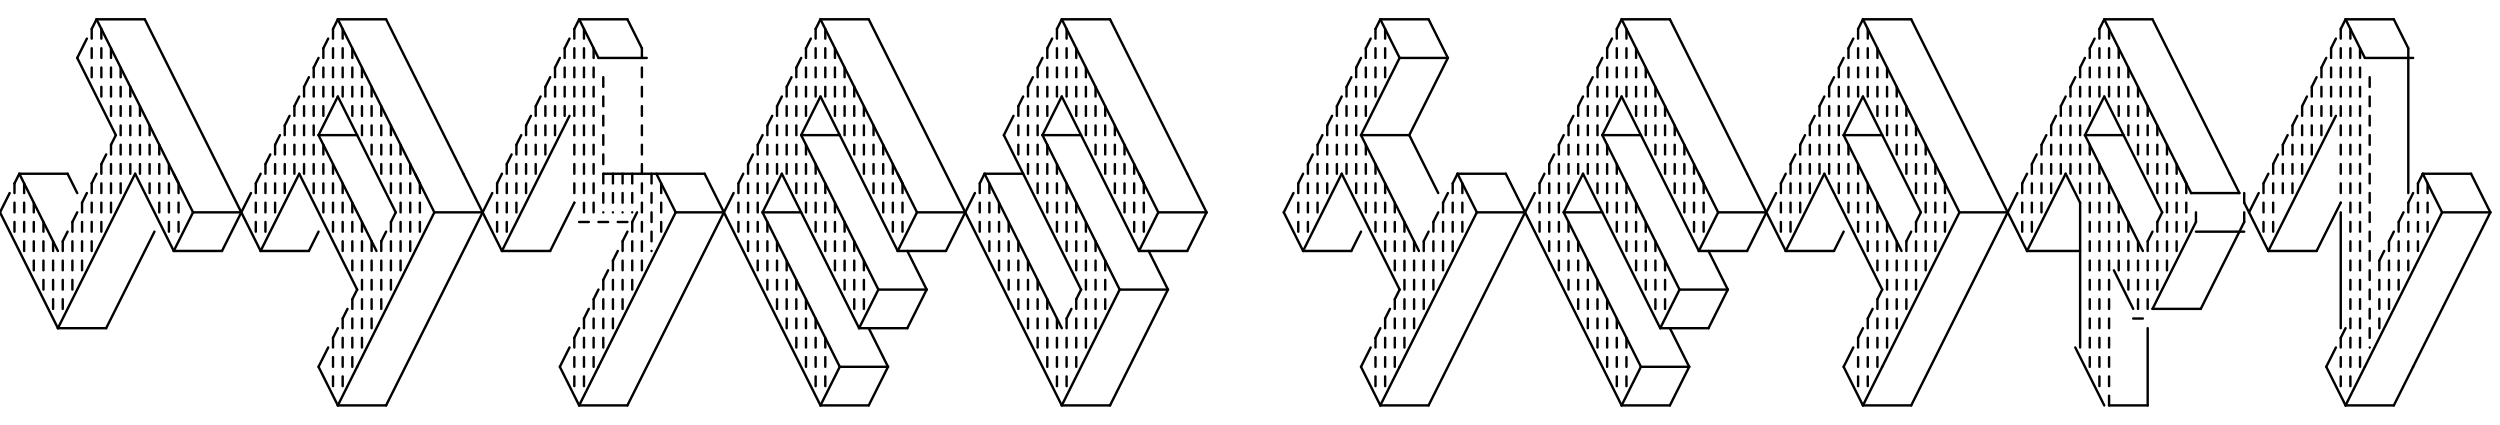 <svg xmlns="http://www.w3.org/2000/svg" width="2072" height="352" class="svgbob">
    <style>
      .svgbob line, .svgbob path, .svgbob circle, .svgbob rect, .svgbob polygon {
      stroke: black;
      stroke-width: 2;
      stroke-opacity: 1;
      fill-opacity: 1;
      stroke-linecap: round;
      stroke-linejoin: miter;
      }
      .svgbob text {
      white-space: pre;
      fill: black;
      font-family: Iosevka Fixed, monospace;
      font-size: 14px;
      }
      .svgbob rect.backdrop {
      stroke: none;
      fill: white;
      }
      .svgbob .broken {
      stroke-dasharray: 8;
      }
      .svgbob .filled {
      fill: black;
      }
      .svgbob .bg_filled {
      fill: white;
      stroke-width: 1;
      }
      .svgbob .nofill {
      fill: white;
      }
      .svgbob .end_marked_arrow {
      marker-end: url(#arrow);
      }
      .svgbob .start_marked_arrow {
      marker-start: url(#arrow);
      }
      .svgbob .end_marked_diamond {
      marker-end: url(#diamond);
      }
      .svgbob .start_marked_diamond {
      marker-start: url(#diamond);
      }
      .svgbob .end_marked_circle {
      marker-end: url(#circle);
      }
      .svgbob .start_marked_circle {
      marker-start: url(#circle);
      }
      .svgbob .end_marked_open_circle {
      marker-end: url(#open_circle);
      }
      .svgbob .start_marked_open_circle {
      marker-start: url(#open_circle);
      }
      .svgbob .end_marked_big_open_circle {
      marker-end: url(#big_open_circle);
      }
      .svgbob .start_marked_big_open_circle {
      marker-start: url(#big_open_circle);
      }
      <!--separator-->
    </style>
    <defs>
      <marker id="arrow" viewBox="-2 -2 8 8" refX="4" refY="2" markerWidth="7" markerHeight="7" orient="auto-start-reverse">
        <polygon points="0,0 0,4 4,2 0,0"></polygon>
      </marker>
      <marker id="diamond" viewBox="-2 -2 8 8" refX="4" refY="2" markerWidth="7" markerHeight="7" orient="auto-start-reverse">
        <polygon points="0,2 2,0 4,2 2,4 0,2"></polygon>
      </marker>
      <marker id="circle" viewBox="0 0 8 8" refX="4" refY="4" markerWidth="7" markerHeight="7" orient="auto-start-reverse">
        <circle cx="4" cy="4" r="2" class="filled"></circle>
      </marker>
      <marker id="open_circle" viewBox="0 0 8 8" refX="4" refY="4" markerWidth="7" markerHeight="7" orient="auto-start-reverse">
        <circle cx="4" cy="4" r="2" class="bg_filled"></circle>
      </marker>
      <marker id="big_open_circle" viewBox="0 0 8 8" refX="4" refY="4" markerWidth="7" markerHeight="7" orient="auto-start-reverse">
        <circle cx="4" cy="4" r="3" class="bg_filled"></circle>
      </marker>
    </defs>
    <rect class="backdrop" x="0" y="0" width="2072" height="352"></rect>
    <line x1="1964" y1="64" x2="1964" y2="288" class="broken"></line>
    <line x1="1820" y1="192" x2="1860" y2="192" class="solid"></line>
    <line x1="1940" y1="176" x2="1940" y2="272" class="solid"></line>
    <line x1="1752" y1="224" x2="1768" y2="256" class="solid"></line>
    <line x1="1768" y1="264" x2="1780" y2="264" class="broken"></line>
    <line x1="1720" y1="288" x2="1744" y2="336" class="solid"></line>
    <g>
      <line x1="80" y1="16" x2="120" y2="16" class="solid"></line>
      <line x1="80" y1="16" x2="76" y2="24" class="solid"></line>
      <line x1="76" y1="24" x2="76" y2="64" class="broken"></line>
      <line x1="80" y1="16" x2="148" y2="152" class="solid"></line>
      <line x1="84" y1="24" x2="84" y2="80" class="broken"></line>
      <line x1="120" y1="16" x2="184" y2="144" class="solid"></line>
      <line x1="92" y1="40" x2="92" y2="96" class="broken"></line>
      <line x1="100" y1="56" x2="100" y2="160" class="broken"></line>
      <line x1="108" y1="72" x2="108" y2="144" class="broken"></line>
      <line x1="116" y1="88" x2="116" y2="144" class="broken"></line>
      <line x1="124" y1="104" x2="124" y2="160" class="broken"></line>
      <line x1="132" y1="120" x2="132" y2="176" class="broken"></line>
      <line x1="140" y1="136" x2="140" y2="192" class="broken"></line>
      <line x1="144" y1="144" x2="160" y2="176" class="solid"></line>
      <line x1="148" y1="152" x2="148" y2="192" class="broken"></line>
      <line x1="184" y1="144" x2="216" y2="208" class="solid"></line>
      <line x1="248" y1="144" x2="216" y2="208" class="solid"></line>
      <line x1="248" y1="144" x2="296" y2="240" class="solid"></line>
      <line x1="160" y1="176" x2="200" y2="176" class="solid"></line>
      <line x1="208" y1="160" x2="184" y2="208" class="solid"></line>
      <line x1="216" y1="208" x2="256" y2="208" class="solid"></line>
      <line x1="264" y1="192" x2="256" y2="208" class="solid"></line>
      <line x1="296" y1="240" x2="292" y2="248" class="solid"></line>
      <line x1="292" y1="248" x2="292" y2="304" class="broken"></line>
      <line x1="112" y1="144" x2="48" y2="272" class="solid"></line>
      <line x1="112" y1="144" x2="144" y2="208" class="solid"></line>
      <line x1="160" y1="176" x2="144" y2="208" class="solid"></line>
      <line x1="144" y1="208" x2="184" y2="208" class="solid"></line>
      <line x1="8" y1="160" x2="0" y2="176" class="solid"></line>
      <line x1="0" y1="176" x2="48" y2="272" class="solid"></line>
      <line x1="128" y1="192" x2="88" y2="272" class="solid"></line>
      <line x1="48" y1="272" x2="88" y2="272" class="solid"></line>
    </g>
    <g>
      <line x1="280" y1="16" x2="320" y2="16" class="solid"></line>
      <line x1="280" y1="16" x2="276" y2="24" class="solid"></line>
      <line x1="276" y1="24" x2="276" y2="80" class="broken"></line>
      <line x1="280" y1="16" x2="348" y2="152" class="solid"></line>
      <line x1="284" y1="24" x2="284" y2="80" class="broken"></line>
      <line x1="320" y1="16" x2="384" y2="144" class="solid"></line>
      <line x1="292" y1="40" x2="292" y2="96" class="broken"></line>
      <line x1="300" y1="56" x2="300" y2="112" class="broken"></line>
      <line x1="308" y1="72" x2="308" y2="128" class="broken"></line>
      <line x1="316" y1="88" x2="316" y2="144" class="broken"></line>
      <line x1="324" y1="104" x2="324" y2="160" class="broken"></line>
      <line x1="332" y1="120" x2="332" y2="224" class="broken"></line>
      <line x1="340" y1="136" x2="340" y2="208" class="broken"></line>
      <line x1="344" y1="144" x2="360" y2="176" class="solid"></line>
      <line x1="348" y1="152" x2="348" y2="192" class="broken"></line>
      <line x1="480" y1="16" x2="520" y2="16" class="solid"></line>
      <line x1="480" y1="16" x2="476" y2="24" class="solid"></line>
      <line x1="476" y1="24" x2="476" y2="168" class="broken"></line>
      <line x1="480" y1="16" x2="496" y2="48" class="solid"></line>
      <line x1="484" y1="24" x2="484" y2="176" class="broken"></line>
      <line x1="520" y1="16" x2="532" y2="40" class="solid"></line>
      <line x1="492" y1="40" x2="492" y2="176" class="broken"></line>
      <line x1="496" y1="48" x2="536" y2="48" class="solid"></line>
      <line x1="532" y1="40" x2="532" y2="224" class="broken"></line>
      <line x1="476" y1="168" x2="456" y2="208" class="solid"></line>
      <line x1="472" y1="96" x2="416" y2="208" class="solid"></line>
      <line x1="384" y1="144" x2="416" y2="208" class="solid"></line>
      <line x1="360" y1="176" x2="400" y2="176" class="solid"></line>
      <line x1="408" y1="160" x2="320" y2="336" class="solid"></line>
      <line x1="360" y1="176" x2="296" y2="304" class="solid"></line>
      <line x1="416" y1="208" x2="456" y2="208" class="solid"></line>
      <line x1="272" y1="288" x2="264" y2="304" class="solid"></line>
      <line x1="264" y1="304" x2="280" y2="336" class="solid"></line>
      <line x1="296" y1="304" x2="280" y2="336" class="solid"></line>
      <line x1="280" y1="336" x2="320" y2="336" class="solid"></line>
    </g>
    <g>
      <line x1="680" y1="16" x2="720" y2="16" class="solid"></line>
      <line x1="680" y1="16" x2="676" y2="24" class="solid"></line>
      <line x1="676" y1="24" x2="676" y2="80" class="broken"></line>
      <line x1="680" y1="16" x2="748" y2="152" class="solid"></line>
      <line x1="684" y1="24" x2="684" y2="80" class="broken"></line>
      <line x1="720" y1="16" x2="848" y2="272" class="solid"></line>
      <line x1="692" y1="40" x2="692" y2="96" class="broken"></line>
      <line x1="700" y1="56" x2="700" y2="112" class="broken"></line>
      <line x1="708" y1="72" x2="708" y2="128" class="broken"></line>
      <line x1="716" y1="88" x2="716" y2="144" class="broken"></line>
      <line x1="724" y1="104" x2="724" y2="160" class="broken"></line>
      <line x1="732" y1="120" x2="732" y2="176" class="broken"></line>
      <line x1="740" y1="136" x2="740" y2="192" class="broken"></line>
      <line x1="744" y1="144" x2="760" y2="176" class="solid"></line>
      <line x1="748" y1="152" x2="748" y2="192" class="broken"></line>
      <line x1="760" y1="176" x2="800" y2="176" class="solid"></line>
      <line x1="808" y1="160" x2="784" y2="208" class="solid"></line>
      <line x1="680" y1="80" x2="664" y2="112" class="solid"></line>
      <line x1="680" y1="80" x2="744" y2="208" class="solid"></line>
      <line x1="664" y1="112" x2="696" y2="112" class="solid"></line>
      <line x1="664" y1="112" x2="728" y2="240" class="solid"></line>
      <line x1="668" y1="120" x2="668" y2="176" class="broken"></line>
      <line x1="676" y1="136" x2="676" y2="192" class="broken"></line>
      <line x1="684" y1="152" x2="684" y2="208" class="broken"></line>
      <line x1="692" y1="168" x2="692" y2="224" class="broken"></line>
      <line x1="700" y1="184" x2="700" y2="240" class="broken"></line>
      <line x1="760" y1="176" x2="744" y2="208" class="solid"></line>
      <line x1="708" y1="200" x2="708" y2="256" class="broken"></line>
      <line x1="744" y1="208" x2="784" y2="208" class="solid"></line>
      <line x1="716" y1="216" x2="716" y2="256" class="broken"></line>
      <line x1="752" y1="208" x2="768" y2="240" class="solid"></line>
      <line x1="728" y1="240" x2="768" y2="240" class="solid"></line>
      <line x1="768" y1="240" x2="752" y2="272" class="solid"></line>
      <line x1="880" y1="16" x2="920" y2="16" class="solid"></line>
      <line x1="880" y1="16" x2="876" y2="24" class="solid"></line>
      <line x1="876" y1="24" x2="876" y2="80" class="broken"></line>
      <line x1="880" y1="16" x2="948" y2="152" class="solid"></line>
      <line x1="884" y1="24" x2="884" y2="80" class="broken"></line>
      <line x1="920" y1="16" x2="984" y2="144" class="solid"></line>
      <line x1="892" y1="40" x2="892" y2="96" class="broken"></line>
      <line x1="900" y1="56" x2="900" y2="112" class="broken"></line>
      <line x1="908" y1="72" x2="908" y2="128" class="broken"></line>
      <line x1="916" y1="88" x2="916" y2="144" class="broken"></line>
      <line x1="924" y1="104" x2="924" y2="160" class="broken"></line>
      <line x1="932" y1="120" x2="932" y2="176" class="broken"></line>
      <line x1="940" y1="136" x2="940" y2="192" class="broken"></line>
      <line x1="944" y1="144" x2="960" y2="176" class="solid"></line>
      <line x1="948" y1="152" x2="948" y2="192" class="broken"></line>
      <line x1="984" y1="144" x2="1000" y2="176" class="solid"></line>
      <line x1="960" y1="176" x2="1000" y2="176" class="solid"></line>
      <line x1="1000" y1="176" x2="984" y2="208" class="solid"></line>
      <line x1="880" y1="80" x2="864" y2="112" class="solid"></line>
      <line x1="880" y1="80" x2="944" y2="208" class="solid"></line>
      <line x1="864" y1="112" x2="896" y2="112" class="solid"></line>
      <line x1="864" y1="112" x2="928" y2="240" class="solid"></line>
      <line x1="868" y1="120" x2="868" y2="176" class="broken"></line>
      <line x1="876" y1="136" x2="876" y2="192" class="broken"></line>
      <line x1="884" y1="152" x2="884" y2="208" class="broken"></line>
      <line x1="892" y1="168" x2="892" y2="224" class="broken"></line>
      <line x1="900" y1="184" x2="900" y2="288" class="broken"></line>
      <line x1="960" y1="176" x2="944" y2="208" class="solid"></line>
      <line x1="908" y1="200" x2="908" y2="272" class="broken"></line>
      <line x1="944" y1="208" x2="984" y2="208" class="solid"></line>
      <line x1="916" y1="216" x2="916" y2="256" class="broken"></line>
      <line x1="952" y1="208" x2="968" y2="240" class="solid"></line>
      <line x1="928" y1="240" x2="968" y2="240" class="solid"></line>
      <line x1="928" y1="240" x2="880" y2="336" class="solid"></line>
      <line x1="968" y1="240" x2="920" y2="336" class="solid"></line>
      <line x1="848" y1="272" x2="880" y2="336" class="solid"></line>
      <line x1="880" y1="336" x2="920" y2="336" class="solid"></line>
      <line x1="500" y1="64" x2="500" y2="176" class="broken"></line>
      <line x1="500" y1="144" x2="584" y2="144" class="solid"></line>
      <line x1="508" y1="144" x2="508" y2="176" class="broken"></line>
      <line x1="516" y1="144" x2="516" y2="176" class="broken"></line>
      <line x1="524" y1="144" x2="524" y2="176" class="broken"></line>
      <line x1="540" y1="144" x2="540" y2="208" class="broken"></line>
      <line x1="544" y1="144" x2="560" y2="176" class="solid"></line>
      <line x1="548" y1="152" x2="548" y2="192" class="broken"></line>
      <line x1="584" y1="144" x2="648" y2="272" class="solid"></line>
      <line x1="560" y1="176" x2="600" y2="176" class="solid"></line>
      <line x1="608" y1="160" x2="520" y2="336" class="solid"></line>
      <line x1="560" y1="176" x2="496" y2="304" class="solid"></line>
      <line x1="648" y1="272" x2="680" y2="336" class="solid"></line>
      <line x1="648" y1="144" x2="632" y2="176" class="solid"></line>
      <line x1="648" y1="144" x2="712" y2="272" class="solid"></line>
      <line x1="632" y1="176" x2="664" y2="176" class="solid"></line>
      <line x1="632" y1="176" x2="696" y2="304" class="solid"></line>
      <line x1="636" y1="184" x2="636" y2="240" class="broken"></line>
      <line x1="644" y1="200" x2="644" y2="256" class="broken"></line>
      <line x1="652" y1="216" x2="652" y2="272" class="broken"></line>
      <line x1="660" y1="232" x2="660" y2="288" class="broken"></line>
      <line x1="668" y1="248" x2="668" y2="304" class="broken"></line>
      <line x1="728" y1="240" x2="712" y2="272" class="solid"></line>
      <line x1="676" y1="264" x2="676" y2="320" class="broken"></line>
      <line x1="712" y1="272" x2="752" y2="272" class="solid"></line>
      <line x1="684" y1="280" x2="684" y2="320" class="broken"></line>
      <line x1="720" y1="272" x2="736" y2="304" class="solid"></line>
      <line x1="696" y1="304" x2="736" y2="304" class="solid"></line>
      <line x1="696" y1="304" x2="680" y2="336" class="solid"></line>
      <line x1="736" y1="304" x2="720" y2="336" class="solid"></line>
      <line x1="680" y1="336" x2="720" y2="336" class="solid"></line>
      <line x1="472" y1="288" x2="464" y2="304" class="solid"></line>
      <line x1="464" y1="304" x2="480" y2="336" class="solid"></line>
      <line x1="496" y1="304" x2="480" y2="336" class="solid"></line>
      <line x1="480" y1="336" x2="520" y2="336" class="solid"></line>
    </g>
    <g>
      <line x1="72" y1="32" x2="64" y2="48" class="solid"></line>
      <line x1="64" y1="48" x2="96" y2="112" class="solid"></line>
      <line x1="96" y1="112" x2="92" y2="120" class="solid"></line>
      <line x1="92" y1="120" x2="92" y2="176" class="broken"></line>
    </g>
    <g>
      <line x1="272" y1="32" x2="268" y2="40" class="solid"></line>
      <line x1="268" y1="40" x2="268" y2="96" class="broken"></line>
    </g>
    <g>
      <line x1="472" y1="32" x2="468" y2="40" class="solid"></line>
      <line x1="468" y1="40" x2="468" y2="96" class="broken"></line>
    </g>
    <g>
      <line x1="672" y1="32" x2="668" y2="40" class="solid"></line>
      <line x1="668" y1="40" x2="668" y2="96" class="broken"></line>
    </g>
    <g>
      <line x1="872" y1="32" x2="868" y2="40" class="solid"></line>
      <line x1="868" y1="40" x2="868" y2="96" class="broken"></line>
    </g>
    <g>
      <line x1="264" y1="48" x2="260" y2="56" class="solid"></line>
      <line x1="260" y1="56" x2="260" y2="160" class="broken"></line>
    </g>
    <g>
      <line x1="464" y1="48" x2="460" y2="56" class="solid"></line>
      <line x1="460" y1="56" x2="460" y2="112" class="broken"></line>
    </g>
    <g>
      <line x1="664" y1="48" x2="660" y2="56" class="solid"></line>
      <line x1="660" y1="56" x2="660" y2="160" class="broken"></line>
    </g>
    <g>
      <line x1="864" y1="48" x2="860" y2="56" class="solid"></line>
      <line x1="860" y1="56" x2="860" y2="160" class="broken"></line>
    </g>
    <g>
      <line x1="256" y1="64" x2="252" y2="72" class="solid"></line>
      <line x1="252" y1="72" x2="252" y2="144" class="broken"></line>
    </g>
    <g>
      <line x1="456" y1="64" x2="452" y2="72" class="solid"></line>
      <line x1="452" y1="72" x2="452" y2="128" class="broken"></line>
    </g>
    <g>
      <line x1="656" y1="64" x2="652" y2="72" class="solid"></line>
      <line x1="652" y1="72" x2="652" y2="144" class="broken"></line>
    </g>
    <g>
      <line x1="856" y1="64" x2="852" y2="72" class="solid"></line>
      <line x1="852" y1="72" x2="852" y2="144" class="broken"></line>
    </g>
    <g>
      <line x1="248" y1="80" x2="244" y2="88" class="solid"></line>
      <line x1="244" y1="88" x2="244" y2="144" class="broken"></line>
    </g>
    <g>
      <line x1="280" y1="80" x2="264" y2="112" class="solid"></line>
      <line x1="280" y1="80" x2="328" y2="176" class="solid"></line>
      <line x1="264" y1="112" x2="296" y2="112" class="solid"></line>
      <line x1="264" y1="112" x2="312" y2="208" class="solid"></line>
      <line x1="268" y1="120" x2="268" y2="176" class="broken"></line>
      <line x1="276" y1="136" x2="276" y2="192" class="broken"></line>
      <line x1="284" y1="152" x2="284" y2="208" class="broken"></line>
      <line x1="292" y1="168" x2="292" y2="224" class="broken"></line>
      <line x1="300" y1="184" x2="300" y2="288" class="broken"></line>
      <line x1="328" y1="176" x2="324" y2="184" class="solid"></line>
      <line x1="324" y1="184" x2="324" y2="240" class="broken"></line>
      <line x1="308" y1="200" x2="308" y2="272" class="broken"></line>
    </g>
    <g>
      <line x1="448" y1="80" x2="444" y2="88" class="solid"></line>
      <line x1="444" y1="88" x2="444" y2="144" class="broken"></line>
    </g>
    <g>
      <line x1="648" y1="80" x2="644" y2="88" class="solid"></line>
      <line x1="644" y1="88" x2="644" y2="144" class="broken"></line>
    </g>
    <g>
      <line x1="848" y1="80" x2="844" y2="88" class="solid"></line>
      <line x1="844" y1="88" x2="844" y2="128" class="broken"></line>
    </g>
    <g>
      <line x1="240" y1="96" x2="236" y2="104" class="solid"></line>
      <line x1="236" y1="104" x2="236" y2="160" class="broken"></line>
    </g>
    <g>
      <line x1="440" y1="96" x2="436" y2="104" class="solid"></line>
      <line x1="436" y1="104" x2="436" y2="160" class="broken"></line>
    </g>
    <g>
      <line x1="640" y1="96" x2="636" y2="104" class="solid"></line>
      <line x1="636" y1="104" x2="636" y2="160" class="broken"></line>
    </g>
    <g>
      <line x1="840" y1="96" x2="832" y2="112" class="solid"></line>
      <line x1="832" y1="112" x2="896" y2="240" class="solid"></line>
      <line x1="816" y1="144" x2="848" y2="144" class="solid"></line>
      <line x1="816" y1="144" x2="812" y2="152" class="solid"></line>
      <line x1="812" y1="152" x2="812" y2="192" class="broken"></line>
      <line x1="816" y1="144" x2="880" y2="272" class="solid"></line>
      <line x1="820" y1="152" x2="820" y2="208" class="broken"></line>
      <line x1="828" y1="168" x2="828" y2="224" class="broken"></line>
      <line x1="836" y1="184" x2="836" y2="240" class="broken"></line>
      <line x1="844" y1="200" x2="844" y2="256" class="broken"></line>
      <line x1="852" y1="216" x2="852" y2="272" class="broken"></line>
      <line x1="860" y1="232" x2="860" y2="288" class="broken"></line>
      <line x1="868" y1="248" x2="868" y2="304" class="broken"></line>
      <line x1="896" y1="240" x2="892" y2="248" class="solid"></line>
      <line x1="892" y1="248" x2="892" y2="304" class="broken"></line>
      <line x1="876" y1="264" x2="876" y2="320" class="broken"></line>
    </g>
    <g>
      <line x1="232" y1="112" x2="228" y2="120" class="solid"></line>
      <line x1="228" y1="120" x2="228" y2="176" class="broken"></line>
    </g>
    <g>
      <line x1="432" y1="112" x2="428" y2="120" class="solid"></line>
      <line x1="428" y1="120" x2="428" y2="176" class="broken"></line>
    </g>
    <g>
      <line x1="632" y1="112" x2="628" y2="120" class="solid"></line>
      <line x1="628" y1="120" x2="628" y2="224" class="broken"></line>
    </g>
    <g>
      <line x1="16" y1="144" x2="56" y2="144" class="solid"></line>
      <line x1="16" y1="144" x2="12" y2="152" class="solid"></line>
      <line x1="12" y1="152" x2="12" y2="192" class="broken"></line>
      <line x1="16" y1="144" x2="48" y2="208" class="solid"></line>
      <line x1="20" y1="152" x2="20" y2="208" class="broken"></line>
      <line x1="56" y1="144" x2="64" y2="160" class="solid"></line>
      <line x1="28" y1="168" x2="28" y2="224" class="broken"></line>
      <line x1="36" y1="184" x2="36" y2="240" class="broken"></line>
      <line x1="44" y1="200" x2="44" y2="256" class="broken"></line>
    </g>
    <g>
      <line x1="88" y1="128" x2="84" y2="136" class="solid"></line>
      <line x1="84" y1="136" x2="84" y2="192" class="broken"></line>
    </g>
    <g>
      <line x1="224" y1="128" x2="220" y2="136" class="solid"></line>
      <line x1="220" y1="136" x2="220" y2="192" class="broken"></line>
    </g>
    <g>
      <line x1="424" y1="128" x2="420" y2="136" class="solid"></line>
      <line x1="420" y1="136" x2="420" y2="192" class="broken"></line>
    </g>
    <g>
      <line x1="624" y1="128" x2="620" y2="136" class="solid"></line>
      <line x1="620" y1="136" x2="620" y2="208" class="broken"></line>
    </g>
    <g>
      <line x1="80" y1="144" x2="76" y2="152" class="solid"></line>
      <line x1="76" y1="152" x2="76" y2="208" class="broken"></line>
    </g>
    <g>
      <line x1="216" y1="144" x2="212" y2="152" class="solid"></line>
      <line x1="212" y1="152" x2="212" y2="192" class="broken"></line>
    </g>
    <g>
      <line x1="416" y1="144" x2="412" y2="152" class="solid"></line>
      <line x1="412" y1="152" x2="412" y2="192" class="broken"></line>
    </g>
    <g>
      <line x1="616" y1="144" x2="612" y2="152" class="solid"></line>
      <line x1="612" y1="152" x2="612" y2="192" class="broken"></line>
    </g>
    <g>
      <line x1="72" y1="160" x2="68" y2="168" class="solid"></line>
      <line x1="68" y1="168" x2="68" y2="224" class="broken"></line>
    </g>
    <g>
      <line x1="64" y1="176" x2="60" y2="184" class="solid"></line>
      <line x1="60" y1="184" x2="60" y2="240" class="broken"></line>
    </g>
    <g>
      <line x1="480" y1="184" x2="524" y2="184" class="broken"></line>
      <line x1="528" y1="176" x2="524" y2="184" class="solid"></line>
      <line x1="524" y1="184" x2="524" y2="240" class="broken"></line>
    </g>
    <g>
      <line x1="56" y1="192" x2="52" y2="200" class="solid"></line>
      <line x1="52" y1="200" x2="52" y2="256" class="broken"></line>
    </g>
    <g>
      <line x1="320" y1="192" x2="316" y2="200" class="solid"></line>
      <line x1="316" y1="200" x2="316" y2="256" class="broken"></line>
    </g>
    <g>
      <line x1="520" y1="192" x2="516" y2="200" class="solid"></line>
      <line x1="516" y1="200" x2="516" y2="256" class="broken"></line>
    </g>
    <g>
      <line x1="512" y1="208" x2="508" y2="216" class="solid"></line>
      <line x1="508" y1="216" x2="508" y2="272" class="broken"></line>
    </g>
    <g>
      <line x1="504" y1="224" x2="500" y2="232" class="solid"></line>
      <line x1="500" y1="232" x2="500" y2="288" class="broken"></line>
    </g>
    <g>
      <line x1="496" y1="240" x2="492" y2="248" class="solid"></line>
      <line x1="492" y1="248" x2="492" y2="304" class="broken"></line>
    </g>
    <g>
      <line x1="288" y1="256" x2="284" y2="264" class="solid"></line>
      <line x1="284" y1="264" x2="284" y2="320" class="broken"></line>
    </g>
    <g>
      <line x1="488" y1="256" x2="484" y2="264" class="solid"></line>
      <line x1="484" y1="264" x2="484" y2="320" class="broken"></line>
    </g>
    <g>
      <line x1="888" y1="256" x2="884" y2="264" class="solid"></line>
      <line x1="884" y1="264" x2="884" y2="320" class="broken"></line>
    </g>
    <g>
      <line x1="280" y1="272" x2="276" y2="280" class="solid"></line>
      <line x1="276" y1="280" x2="276" y2="320" class="broken"></line>
    </g>
    <g>
      <line x1="480" y1="272" x2="476" y2="280" class="solid"></line>
      <line x1="476" y1="280" x2="476" y2="320" class="broken"></line>
    </g>
    <g>
      <line x1="1144" y1="16" x2="1184" y2="16" class="solid"></line>
      <line x1="1144" y1="16" x2="1140" y2="24" class="solid"></line>
      <line x1="1140" y1="24" x2="1140" y2="80" class="broken"></line>
      <line x1="1144" y1="16" x2="1160" y2="48" class="solid"></line>
      <line x1="1148" y1="24" x2="1148" y2="64" class="broken"></line>
      <line x1="1184" y1="16" x2="1200" y2="48" class="solid"></line>
      <line x1="1160" y1="48" x2="1200" y2="48" class="solid"></line>
      <line x1="1160" y1="48" x2="1128" y2="112" class="solid"></line>
      <line x1="1200" y1="48" x2="1168" y2="112" class="solid"></line>
      <line x1="1128" y1="112" x2="1168" y2="112" class="solid"></line>
      <line x1="1128" y1="112" x2="1176" y2="208" class="solid"></line>
      <line x1="1132" y1="120" x2="1132" y2="176" class="broken"></line>
      <line x1="1168" y1="112" x2="1192" y2="160" class="solid"></line>
      <line x1="1140" y1="136" x2="1140" y2="192" class="broken"></line>
      <line x1="1148" y1="152" x2="1148" y2="208" class="broken"></line>
      <line x1="1156" y1="168" x2="1156" y2="224" class="broken"></line>
      <line x1="1164" y1="184" x2="1164" y2="288" class="broken"></line>
      <line x1="1172" y1="200" x2="1172" y2="272" class="broken"></line>
    </g>
    <g>
      <line x1="1344" y1="16" x2="1384" y2="16" class="solid"></line>
      <line x1="1344" y1="16" x2="1340" y2="24" class="solid"></line>
      <line x1="1340" y1="24" x2="1340" y2="80" class="broken"></line>
      <line x1="1344" y1="16" x2="1412" y2="152" class="solid"></line>
      <line x1="1348" y1="24" x2="1348" y2="80" class="broken"></line>
      <line x1="1384" y1="16" x2="1448" y2="144" class="solid"></line>
      <line x1="1356" y1="40" x2="1356" y2="96" class="broken"></line>
      <line x1="1364" y1="56" x2="1364" y2="112" class="broken"></line>
      <line x1="1372" y1="72" x2="1372" y2="128" class="broken"></line>
      <line x1="1380" y1="88" x2="1380" y2="144" class="broken"></line>
      <line x1="1388" y1="104" x2="1388" y2="160" class="broken"></line>
      <line x1="1396" y1="120" x2="1396" y2="176" class="broken"></line>
      <line x1="1404" y1="136" x2="1404" y2="192" class="broken"></line>
      <line x1="1408" y1="144" x2="1424" y2="176" class="solid"></line>
      <line x1="1412" y1="152" x2="1412" y2="192" class="broken"></line>
      <line x1="1448" y1="144" x2="1480" y2="208" class="solid"></line>
      <line x1="1512" y1="144" x2="1480" y2="208" class="solid"></line>
      <line x1="1512" y1="144" x2="1560" y2="240" class="solid"></line>
      <line x1="1424" y1="176" x2="1464" y2="176" class="solid"></line>
      <line x1="1472" y1="160" x2="1448" y2="208" class="solid"></line>
      <line x1="1480" y1="208" x2="1520" y2="208" class="solid"></line>
      <line x1="1528" y1="192" x2="1520" y2="208" class="solid"></line>
      <line x1="1560" y1="240" x2="1556" y2="248" class="solid"></line>
      <line x1="1556" y1="248" x2="1556" y2="304" class="broken"></line>
      <line x1="1344" y1="80" x2="1328" y2="112" class="solid"></line>
      <line x1="1344" y1="80" x2="1408" y2="208" class="solid"></line>
      <line x1="1328" y1="112" x2="1360" y2="112" class="solid"></line>
      <line x1="1328" y1="112" x2="1392" y2="240" class="solid"></line>
      <line x1="1332" y1="120" x2="1332" y2="176" class="broken"></line>
      <line x1="1340" y1="136" x2="1340" y2="192" class="broken"></line>
      <line x1="1348" y1="152" x2="1348" y2="208" class="broken"></line>
      <line x1="1356" y1="168" x2="1356" y2="224" class="broken"></line>
      <line x1="1364" y1="184" x2="1364" y2="240" class="broken"></line>
      <line x1="1424" y1="176" x2="1408" y2="208" class="solid"></line>
      <line x1="1372" y1="200" x2="1372" y2="256" class="broken"></line>
      <line x1="1408" y1="208" x2="1448" y2="208" class="solid"></line>
      <line x1="1380" y1="216" x2="1380" y2="256" class="broken"></line>
      <line x1="1416" y1="208" x2="1432" y2="240" class="solid"></line>
      <line x1="1392" y1="240" x2="1432" y2="240" class="solid"></line>
      <line x1="1432" y1="240" x2="1416" y2="272" class="solid"></line>
      <line x1="1208" y1="144" x2="1248" y2="144" class="solid"></line>
      <line x1="1208" y1="144" x2="1204" y2="152" class="solid"></line>
      <line x1="1204" y1="152" x2="1204" y2="208" class="broken"></line>
      <line x1="1208" y1="144" x2="1224" y2="176" class="solid"></line>
      <line x1="1212" y1="152" x2="1212" y2="192" class="broken"></line>
      <line x1="1248" y1="144" x2="1312" y2="272" class="solid"></line>
      <line x1="1224" y1="176" x2="1264" y2="176" class="solid"></line>
      <line x1="1272" y1="160" x2="1184" y2="336" class="solid"></line>
      <line x1="1224" y1="176" x2="1160" y2="304" class="solid"></line>
      <line x1="1312" y1="272" x2="1344" y2="336" class="solid"></line>
      <line x1="1312" y1="144" x2="1296" y2="176" class="solid"></line>
      <line x1="1312" y1="144" x2="1376" y2="272" class="solid"></line>
      <line x1="1296" y1="176" x2="1328" y2="176" class="solid"></line>
      <line x1="1296" y1="176" x2="1360" y2="304" class="solid"></line>
      <line x1="1300" y1="184" x2="1300" y2="240" class="broken"></line>
      <line x1="1308" y1="200" x2="1308" y2="256" class="broken"></line>
      <line x1="1316" y1="216" x2="1316" y2="272" class="broken"></line>
      <line x1="1324" y1="232" x2="1324" y2="288" class="broken"></line>
      <line x1="1332" y1="248" x2="1332" y2="304" class="broken"></line>
      <line x1="1392" y1="240" x2="1376" y2="272" class="solid"></line>
      <line x1="1340" y1="264" x2="1340" y2="320" class="broken"></line>
      <line x1="1376" y1="272" x2="1416" y2="272" class="solid"></line>
      <line x1="1348" y1="280" x2="1348" y2="320" class="broken"></line>
      <line x1="1384" y1="272" x2="1400" y2="304" class="solid"></line>
      <line x1="1360" y1="304" x2="1400" y2="304" class="solid"></line>
      <line x1="1360" y1="304" x2="1344" y2="336" class="solid"></line>
      <line x1="1400" y1="304" x2="1384" y2="336" class="solid"></line>
      <line x1="1344" y1="336" x2="1384" y2="336" class="solid"></line>
      <line x1="1136" y1="288" x2="1128" y2="304" class="solid"></line>
      <line x1="1128" y1="304" x2="1144" y2="336" class="solid"></line>
      <line x1="1160" y1="304" x2="1144" y2="336" class="solid"></line>
      <line x1="1144" y1="336" x2="1184" y2="336" class="solid"></line>
    </g>
    <g>
      <line x1="1544" y1="16" x2="1584" y2="16" class="solid"></line>
      <line x1="1544" y1="16" x2="1540" y2="24" class="solid"></line>
      <line x1="1540" y1="24" x2="1540" y2="80" class="broken"></line>
      <line x1="1544" y1="16" x2="1612" y2="152" class="solid"></line>
      <line x1="1548" y1="24" x2="1548" y2="80" class="broken"></line>
      <line x1="1584" y1="16" x2="1648" y2="144" class="solid"></line>
      <line x1="1556" y1="40" x2="1556" y2="96" class="broken"></line>
      <line x1="1564" y1="56" x2="1564" y2="112" class="broken"></line>
      <line x1="1572" y1="72" x2="1572" y2="128" class="broken"></line>
      <line x1="1580" y1="88" x2="1580" y2="144" class="broken"></line>
      <line x1="1588" y1="104" x2="1588" y2="160" class="broken"></line>
      <line x1="1596" y1="120" x2="1596" y2="224" class="broken"></line>
      <line x1="1604" y1="136" x2="1604" y2="208" class="broken"></line>
      <line x1="1608" y1="144" x2="1624" y2="176" class="solid"></line>
      <line x1="1612" y1="152" x2="1612" y2="192" class="broken"></line>
      <line x1="1648" y1="144" x2="1680" y2="208" class="solid"></line>
      <line x1="1712" y1="144" x2="1680" y2="208" class="solid"></line>
      <line x1="1712" y1="144" x2="1724" y2="168" class="solid"></line>
      <line x1="1624" y1="176" x2="1664" y2="176" class="solid"></line>
      <line x1="1672" y1="160" x2="1584" y2="336" class="solid"></line>
      <line x1="1724" y1="168" x2="1724" y2="288" class="solid"></line>
      <line x1="1624" y1="176" x2="1560" y2="304" class="solid"></line>
      <line x1="1680" y1="208" x2="1724" y2="208" class="solid"></line>
      <line x1="1536" y1="288" x2="1528" y2="304" class="solid"></line>
      <line x1="1528" y1="304" x2="1544" y2="336" class="solid"></line>
      <line x1="1560" y1="304" x2="1544" y2="336" class="solid"></line>
      <line x1="1544" y1="336" x2="1584" y2="336" class="solid"></line>
    </g>
    <g>
      <line x1="1744" y1="16" x2="1784" y2="16" class="solid"></line>
      <line x1="1744" y1="16" x2="1740" y2="24" class="solid"></line>
      <line x1="1740" y1="24" x2="1740" y2="80" class="broken"></line>
      <line x1="1744" y1="16" x2="1812" y2="152" class="solid"></line>
      <line x1="1748" y1="24" x2="1748" y2="80" class="broken"></line>
      <line x1="1784" y1="16" x2="1848" y2="144" class="solid"></line>
      <line x1="1756" y1="40" x2="1756" y2="96" class="broken"></line>
      <line x1="1764" y1="56" x2="1764" y2="112" class="broken"></line>
      <line x1="1772" y1="72" x2="1772" y2="128" class="broken"></line>
      <line x1="1780" y1="88" x2="1780" y2="144" class="broken"></line>
      <line x1="1788" y1="104" x2="1788" y2="160" class="broken"></line>
      <line x1="1796" y1="120" x2="1796" y2="224" class="broken"></line>
      <line x1="1804" y1="136" x2="1804" y2="208" class="broken"></line>
      <line x1="1808" y1="144" x2="1816" y2="160" class="solid"></line>
      <line x1="1812" y1="152" x2="1812" y2="192" class="broken"></line>
      <line x1="1816" y1="160" x2="1856" y2="160" class="solid"></line>
      <line x1="1848" y1="144" x2="1856" y2="160" class="solid"></line>
    </g>
    <g>
      <line x1="1944" y1="16" x2="1984" y2="16" class="solid"></line>
      <line x1="1944" y1="16" x2="1940" y2="24" class="solid"></line>
      <line x1="1940" y1="24" x2="1940" y2="168" class="broken"></line>
      <line x1="1944" y1="16" x2="1960" y2="48" class="solid"></line>
      <line x1="1948" y1="24" x2="1948" y2="320" class="broken"></line>
      <line x1="1984" y1="16" x2="1996" y2="40" class="solid"></line>
      <line x1="1956" y1="40" x2="1956" y2="304" class="broken"></line>
      <line x1="1960" y1="48" x2="2000" y2="48" class="solid"></line>
      <line x1="1996" y1="40" x2="1996" y2="160" class="solid"></line>
      <line x1="1940" y1="168" x2="1920" y2="208" class="solid"></line>
      <line x1="1936" y1="96" x2="1880" y2="208" class="solid"></line>
      <line x1="1860" y1="160" x2="1860" y2="168" class="solid"></line>
      <line x1="1860" y1="168" x2="1880" y2="208" class="solid"></line>
      <line x1="1872" y1="160" x2="1864" y2="176" class="solid"></line>
      <line x1="1880" y1="208" x2="1920" y2="208" class="solid"></line>
    </g>
    <g>
      <line x1="1136" y1="32" x2="1132" y2="40" class="solid"></line>
      <line x1="1132" y1="40" x2="1132" y2="96" class="broken"></line>
    </g>
    <g>
      <line x1="1336" y1="32" x2="1332" y2="40" class="solid"></line>
      <line x1="1332" y1="40" x2="1332" y2="96" class="broken"></line>
    </g>
    <g>
      <line x1="1536" y1="32" x2="1532" y2="40" class="solid"></line>
      <line x1="1532" y1="40" x2="1532" y2="96" class="broken"></line>
    </g>
    <g>
      <line x1="1736" y1="32" x2="1732" y2="40" class="solid"></line>
      <line x1="1732" y1="40" x2="1732" y2="96" class="broken"></line>
    </g>
    <g>
      <line x1="1936" y1="32" x2="1932" y2="40" class="solid"></line>
      <line x1="1932" y1="40" x2="1932" y2="96" class="broken"></line>
    </g>
    <g>
      <line x1="1128" y1="48" x2="1124" y2="56" class="solid"></line>
      <line x1="1124" y1="56" x2="1124" y2="160" class="broken"></line>
    </g>
    <g>
      <line x1="1328" y1="48" x2="1324" y2="56" class="solid"></line>
      <line x1="1324" y1="56" x2="1324" y2="160" class="broken"></line>
    </g>
    <g>
      <line x1="1528" y1="48" x2="1524" y2="56" class="solid"></line>
      <line x1="1524" y1="56" x2="1524" y2="160" class="broken"></line>
    </g>
    <g>
      <line x1="1728" y1="48" x2="1724" y2="56" class="solid"></line>
      <line x1="1724" y1="56" x2="1724" y2="160" class="broken"></line>
    </g>
    <g>
      <line x1="1928" y1="48" x2="1924" y2="56" class="solid"></line>
      <line x1="1924" y1="56" x2="1924" y2="112" class="broken"></line>
    </g>
    <g>
      <line x1="1120" y1="64" x2="1116" y2="72" class="solid"></line>
      <line x1="1116" y1="72" x2="1116" y2="144" class="broken"></line>
    </g>
    <g>
      <line x1="1320" y1="64" x2="1316" y2="72" class="solid"></line>
      <line x1="1316" y1="72" x2="1316" y2="144" class="broken"></line>
    </g>
    <g>
      <line x1="1520" y1="64" x2="1516" y2="72" class="solid"></line>
      <line x1="1516" y1="72" x2="1516" y2="144" class="broken"></line>
    </g>
    <g>
      <line x1="1720" y1="64" x2="1716" y2="72" class="solid"></line>
      <line x1="1716" y1="72" x2="1716" y2="144" class="broken"></line>
    </g>
    <g>
      <line x1="1920" y1="64" x2="1916" y2="72" class="solid"></line>
      <line x1="1916" y1="72" x2="1916" y2="128" class="broken"></line>
    </g>
    <g>
      <line x1="1112" y1="80" x2="1108" y2="88" class="solid"></line>
      <line x1="1108" y1="88" x2="1108" y2="144" class="broken"></line>
    </g>
    <g>
      <line x1="1312" y1="80" x2="1308" y2="88" class="solid"></line>
      <line x1="1308" y1="88" x2="1308" y2="144" class="broken"></line>
    </g>
    <g>
      <line x1="1512" y1="80" x2="1508" y2="88" class="solid"></line>
      <line x1="1508" y1="88" x2="1508" y2="144" class="broken"></line>
    </g>
    <g>
      <line x1="1544" y1="80" x2="1528" y2="112" class="solid"></line>
      <line x1="1544" y1="80" x2="1592" y2="176" class="solid"></line>
      <line x1="1528" y1="112" x2="1560" y2="112" class="solid"></line>
      <line x1="1528" y1="112" x2="1576" y2="208" class="solid"></line>
      <line x1="1532" y1="120" x2="1532" y2="176" class="broken"></line>
      <line x1="1540" y1="136" x2="1540" y2="192" class="broken"></line>
      <line x1="1548" y1="152" x2="1548" y2="208" class="broken"></line>
      <line x1="1556" y1="168" x2="1556" y2="224" class="broken"></line>
      <line x1="1564" y1="184" x2="1564" y2="288" class="broken"></line>
      <line x1="1592" y1="176" x2="1588" y2="184" class="solid"></line>
      <line x1="1588" y1="184" x2="1588" y2="240" class="broken"></line>
      <line x1="1572" y1="200" x2="1572" y2="272" class="broken"></line>
    </g>
    <g>
      <line x1="1712" y1="80" x2="1708" y2="88" class="solid"></line>
      <line x1="1708" y1="88" x2="1708" y2="144" class="broken"></line>
    </g>
    <g>
      <line x1="1744" y1="80" x2="1728" y2="112" class="solid"></line>
      <line x1="1744" y1="80" x2="1792" y2="176" class="solid"></line>
      <line x1="1728" y1="112" x2="1760" y2="112" class="solid"></line>
      <line x1="1728" y1="112" x2="1776" y2="208" class="solid"></line>
      <line x1="1732" y1="120" x2="1732" y2="304" class="broken"></line>
      <line x1="1740" y1="136" x2="1740" y2="320" class="broken"></line>
      <line x1="1748" y1="152" x2="1748" y2="336" class="broken"></line>
      <line x1="1756" y1="168" x2="1756" y2="224" class="broken"></line>
      <line x1="1764" y1="184" x2="1764" y2="240" class="broken"></line>
      <line x1="1792" y1="176" x2="1788" y2="184" class="solid"></line>
      <line x1="1788" y1="184" x2="1788" y2="240" class="broken"></line>
      <line x1="1772" y1="200" x2="1772" y2="256" class="broken"></line>
      <line x1="1780" y1="272" x2="1780" y2="336" class="solid"></line>
      <line x1="1748" y1="336" x2="1780" y2="336" class="solid"></line>
    </g>
    <g>
      <line x1="1912" y1="80" x2="1908" y2="88" class="solid"></line>
      <line x1="1908" y1="88" x2="1908" y2="144" class="broken"></line>
    </g>
    <g>
      <line x1="1104" y1="96" x2="1100" y2="104" class="solid"></line>
      <line x1="1100" y1="104" x2="1100" y2="160" class="broken"></line>
    </g>
    <g>
      <line x1="1304" y1="96" x2="1300" y2="104" class="solid"></line>
      <line x1="1300" y1="104" x2="1300" y2="160" class="broken"></line>
    </g>
    <g>
      <line x1="1504" y1="96" x2="1500" y2="104" class="solid"></line>
      <line x1="1500" y1="104" x2="1500" y2="160" class="broken"></line>
    </g>
    <g>
      <line x1="1704" y1="96" x2="1700" y2="104" class="solid"></line>
      <line x1="1700" y1="104" x2="1700" y2="160" class="broken"></line>
    </g>
    <g>
      <line x1="1904" y1="96" x2="1900" y2="104" class="solid"></line>
      <line x1="1900" y1="104" x2="1900" y2="160" class="broken"></line>
    </g>
    <g>
      <line x1="1096" y1="112" x2="1092" y2="120" class="solid"></line>
      <line x1="1092" y1="120" x2="1092" y2="176" class="broken"></line>
    </g>
    <g>
      <line x1="1296" y1="112" x2="1292" y2="120" class="solid"></line>
      <line x1="1292" y1="120" x2="1292" y2="224" class="broken"></line>
    </g>
    <g>
      <line x1="1496" y1="112" x2="1492" y2="120" class="solid"></line>
      <line x1="1492" y1="120" x2="1492" y2="176" class="broken"></line>
    </g>
    <g>
      <line x1="1696" y1="112" x2="1692" y2="120" class="solid"></line>
      <line x1="1692" y1="120" x2="1692" y2="176" class="broken"></line>
    </g>
    <g>
      <line x1="1896" y1="112" x2="1892" y2="120" class="solid"></line>
      <line x1="1892" y1="120" x2="1892" y2="160" class="broken"></line>
    </g>
    <g>
      <line x1="1088" y1="128" x2="1084" y2="136" class="solid"></line>
      <line x1="1084" y1="136" x2="1084" y2="192" class="broken"></line>
    </g>
    <g>
      <line x1="1288" y1="128" x2="1284" y2="136" class="solid"></line>
      <line x1="1284" y1="136" x2="1284" y2="208" class="broken"></line>
    </g>
    <g>
      <line x1="1488" y1="128" x2="1484" y2="136" class="solid"></line>
      <line x1="1484" y1="136" x2="1484" y2="192" class="broken"></line>
    </g>
    <g>
      <line x1="1688" y1="128" x2="1684" y2="136" class="solid"></line>
      <line x1="1684" y1="136" x2="1684" y2="192" class="broken"></line>
    </g>
    <g>
      <line x1="1888" y1="128" x2="1884" y2="136" class="solid"></line>
      <line x1="1884" y1="136" x2="1884" y2="192" class="broken"></line>
    </g>
    <g>
      <line x1="2008" y1="144" x2="2048" y2="144" class="solid"></line>
      <line x1="2008" y1="144" x2="2004" y2="152" class="solid"></line>
      <line x1="2004" y1="152" x2="2004" y2="208" class="broken"></line>
      <line x1="2008" y1="144" x2="2024" y2="176" class="solid"></line>
      <line x1="2012" y1="152" x2="2012" y2="192" class="broken"></line>
      <line x1="2048" y1="144" x2="2064" y2="176" class="solid"></line>
      <line x1="2024" y1="176" x2="2064" y2="176" class="solid"></line>
      <line x1="2024" y1="176" x2="1960" y2="304" class="solid"></line>
      <line x1="2064" y1="176" x2="2000" y2="304" class="solid"></line>
      <line x1="2000" y1="304" x2="1984" y2="336" class="solid"></line>
      <line x1="1936" y1="288" x2="1928" y2="304" class="solid"></line>
      <line x1="1928" y1="304" x2="1944" y2="336" class="solid"></line>
      <line x1="1960" y1="304" x2="1944" y2="336" class="solid"></line>
      <line x1="1944" y1="336" x2="1984" y2="336" class="solid"></line>
    </g>
    <g>
      <line x1="1080" y1="144" x2="1076" y2="152" class="solid"></line>
      <line x1="1076" y1="152" x2="1076" y2="192" class="broken"></line>
    </g>
    <g>
      <line x1="1112" y1="144" x2="1080" y2="208" class="solid"></line>
      <line x1="1112" y1="144" x2="1160" y2="240" class="solid"></line>
      <line x1="1160" y1="240" x2="1156" y2="248" class="solid"></line>
      <line x1="1156" y1="248" x2="1156" y2="304" class="broken"></line>
      <line x1="1072" y1="160" x2="1064" y2="176" class="solid"></line>
      <line x1="1064" y1="176" x2="1080" y2="208" class="solid"></line>
      <line x1="1080" y1="208" x2="1120" y2="208" class="solid"></line>
      <line x1="1128" y1="192" x2="1120" y2="208" class="solid"></line>
    </g>
    <g>
      <line x1="1280" y1="144" x2="1276" y2="152" class="solid"></line>
      <line x1="1276" y1="152" x2="1276" y2="192" class="broken"></line>
    </g>
    <g>
      <line x1="1480" y1="144" x2="1476" y2="152" class="solid"></line>
      <line x1="1476" y1="152" x2="1476" y2="192" class="broken"></line>
    </g>
    <g>
      <line x1="1680" y1="144" x2="1676" y2="152" class="solid"></line>
      <line x1="1676" y1="152" x2="1676" y2="192" class="broken"></line>
    </g>
    <g>
      <line x1="1880" y1="144" x2="1876" y2="152" class="solid"></line>
      <line x1="1876" y1="152" x2="1876" y2="192" class="broken"></line>
    </g>
    <g>
      <line x1="1200" y1="160" x2="1196" y2="168" class="solid"></line>
      <line x1="1196" y1="168" x2="1196" y2="224" class="broken"></line>
    </g>
    <g>
      <line x1="2000" y1="160" x2="1996" y2="168" class="solid"></line>
      <line x1="1996" y1="168" x2="1996" y2="224" class="broken"></line>
    </g>
    <g>
      <line x1="1192" y1="176" x2="1188" y2="184" class="solid"></line>
      <line x1="1188" y1="184" x2="1188" y2="240" class="broken"></line>
    </g>
    <g>
      <line x1="1820" y1="176" x2="1820" y2="184" class="solid"></line>
      <line x1="1820" y1="184" x2="1784" y2="256" class="solid"></line>
      <line x1="1860" y1="176" x2="1860" y2="184" class="solid"></line>
      <line x1="1860" y1="184" x2="1824" y2="256" class="solid"></line>
      <line x1="1784" y1="256" x2="1824" y2="256" class="solid"></line>
    </g>
    <g>
      <line x1="1992" y1="176" x2="1988" y2="184" class="solid"></line>
      <line x1="1988" y1="184" x2="1988" y2="240" class="broken"></line>
    </g>
    <g>
      <line x1="1184" y1="192" x2="1180" y2="200" class="solid"></line>
      <line x1="1180" y1="200" x2="1180" y2="256" class="broken"></line>
    </g>
    <g>
      <line x1="1584" y1="192" x2="1580" y2="200" class="solid"></line>
      <line x1="1580" y1="200" x2="1580" y2="256" class="broken"></line>
    </g>
    <g>
      <line x1="1784" y1="192" x2="1780" y2="200" class="solid"></line>
      <line x1="1780" y1="200" x2="1780" y2="256" class="broken"></line>
    </g>
    <g>
      <line x1="1984" y1="192" x2="1980" y2="200" class="solid"></line>
      <line x1="1980" y1="200" x2="1980" y2="256" class="broken"></line>
    </g>
    <g>
      <line x1="1976" y1="208" x2="1972" y2="216" class="solid"></line>
      <line x1="1972" y1="216" x2="1972" y2="272" class="broken"></line>
    </g>
    <g>
      <line x1="1152" y1="256" x2="1148" y2="264" class="solid"></line>
      <line x1="1148" y1="264" x2="1148" y2="320" class="broken"></line>
    </g>
    <g>
      <line x1="1552" y1="256" x2="1548" y2="264" class="solid"></line>
      <line x1="1548" y1="264" x2="1548" y2="320" class="broken"></line>
    </g>
    <g>
      <line x1="1144" y1="272" x2="1140" y2="280" class="solid"></line>
      <line x1="1140" y1="280" x2="1140" y2="320" class="broken"></line>
    </g>
    <g>
      <line x1="1544" y1="272" x2="1540" y2="280" class="solid"></line>
      <line x1="1540" y1="280" x2="1540" y2="320" class="broken"></line>
    </g>
    <g>
      <line x1="1944" y1="272" x2="1940" y2="280" class="solid"></line>
      <line x1="1940" y1="280" x2="1940" y2="320" class="broken"></line>
    </g>
  </svg>